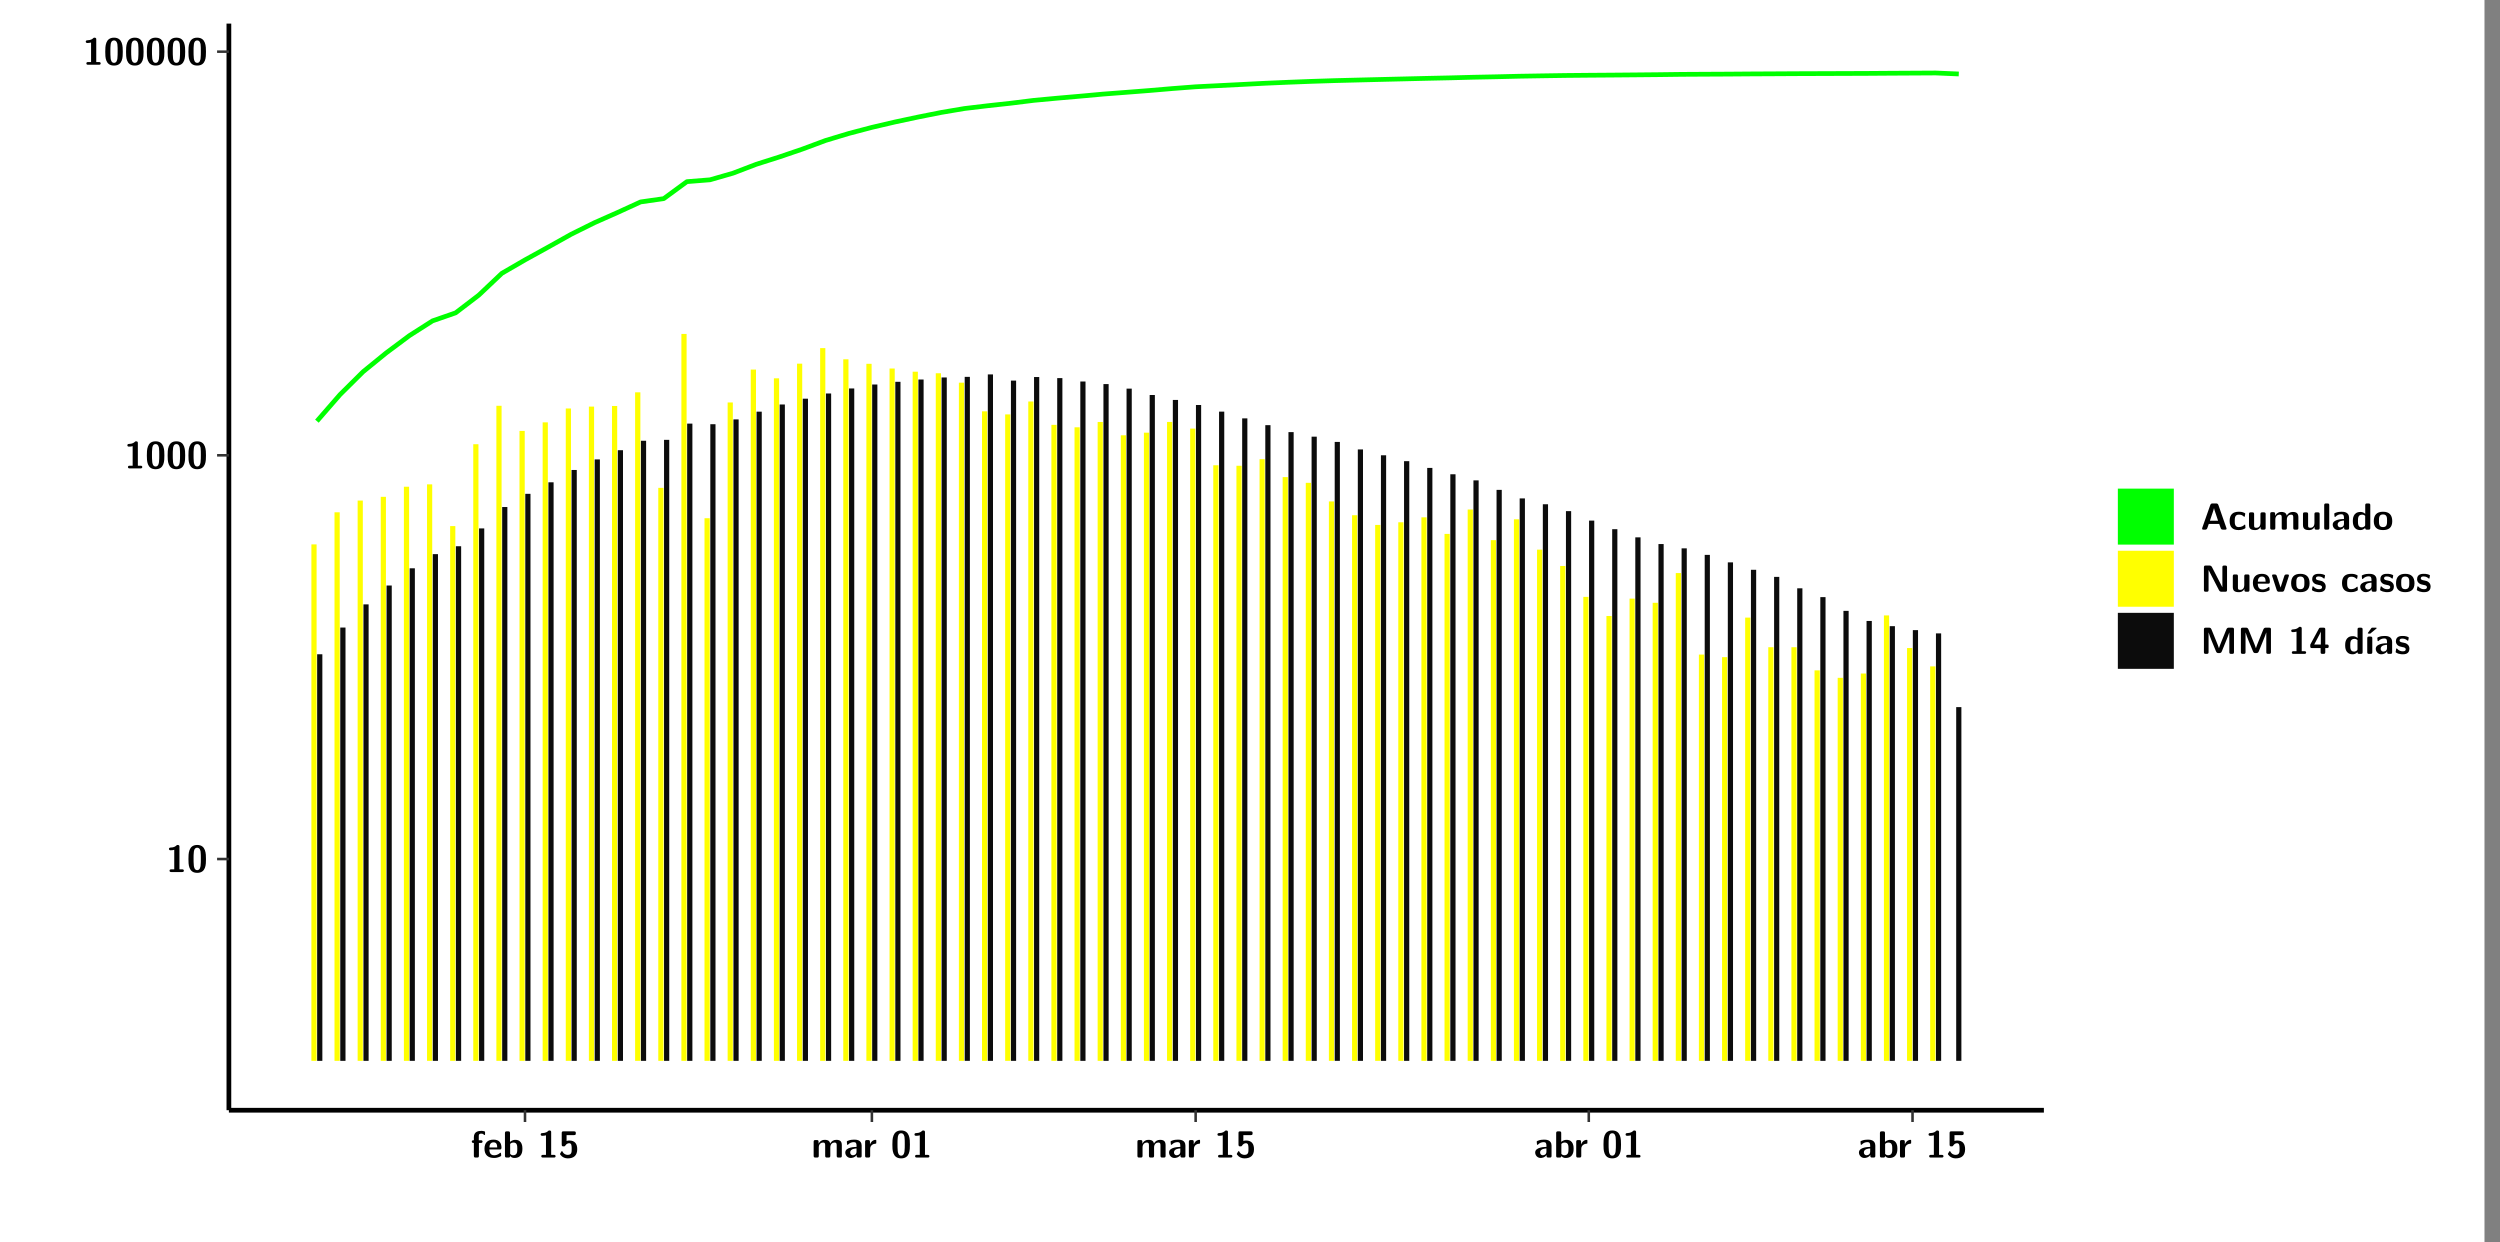 <?xml version="1.0" encoding="UTF-8"?>
<svg xmlns="http://www.w3.org/2000/svg" xmlns:xlink="http://www.w3.org/1999/xlink" width="579.653pt" height="288pt" viewBox="0 0 579.653 288" version="1.1">
<rect x="0" y="0" width="579.653" height="288" fill="#808080" stroke="none"/>
<defs>
<g>
<symbol overflow="visible" id="glyph0-0">
<path style="stroke:none;" d=""/>
</symbol>
<symbol overflow="visible" id="glyph0-1">
<path style="stroke:none;" d="M 3.109 -5.859 C 3.109 -6.016 3.109 -6.281 2.719 -6.281 C 2.547 -6.281 2.516 -6.266 2.406 -6.156 C 2.25 -6.016 1.922 -5.688 1.047 -5.672 C 0.891 -5.672 0.672 -5.609 0.672 -5.359 C 0.672 -5.047 0.969 -5.047 1.094 -5.047 C 1.344 -5.047 1.656 -5.078 1.906 -5.156 L 1.906 -0.625 L 1.234 -0.625 C 1.109 -0.625 0.812 -0.625 0.812 -0.312 C 0.812 0 1.109 0 1.234 0 L 3.719 0 C 3.828 0 4.141 0 4.141 -0.312 C 4.141 -0.625 3.828 -0.625 3.719 -0.625 L 3.109 -0.625 Z M 3.109 -5.859 "/>
</symbol>
<symbol overflow="visible" id="glyph0-2">
<path style="stroke:none;" d="M 4.438 -3 C 4.438 -4.203 4.438 -6.281 2.406 -6.281 C 0.375 -6.281 0.375 -4.219 0.375 -3 C 0.375 -1.812 0.375 0.188 2.406 0.188 C 4.438 0.188 4.438 -1.781 4.438 -3 Z M 2.406 -0.438 C 1.75 -0.438 1.656 -1.25 1.625 -1.484 C 1.562 -1.953 1.562 -2.766 1.562 -3.125 C 1.562 -3.641 1.562 -4.203 1.625 -4.641 C 1.641 -4.875 1.734 -5.641 2.406 -5.641 C 3.047 -5.641 3.156 -4.906 3.188 -4.734 C 3.25 -4.281 3.25 -3.594 3.25 -3.125 C 3.25 -2.625 3.25 -1.953 3.188 -1.469 C 3.156 -1.234 3.062 -0.438 2.406 -0.438 Z M 2.406 -0.438 "/>
</symbol>
<symbol overflow="visible" id="glyph0-3">
<path style="stroke:none;" d="M 1.922 -3.391 L 2.344 -3.391 C 2.453 -3.391 2.766 -3.391 2.766 -3.703 C 2.766 -4.016 2.453 -4.016 2.344 -4.016 L 1.891 -4.016 L 1.891 -4.969 C 1.891 -5.203 1.891 -5.547 2.469 -5.547 C 2.75 -5.547 2.922 -5.469 3.094 -5.297 C 3.156 -5.234 3.188 -5.219 3.219 -5.219 C 3.344 -5.219 3.344 -5.297 3.344 -5.438 L 3.344 -5.844 C 3.344 -6.062 3.328 -6.062 3.031 -6.125 C 2.781 -6.188 2.594 -6.188 2.469 -6.188 C 1.812 -6.188 0.75 -6.031 0.75 -4.719 L 0.75 -4.016 C 0.562 -4.016 0.266 -4.016 0.266 -3.703 C 0.266 -3.391 0.562 -3.391 0.75 -3.391 L 0.75 -0.422 C 0.75 -0.109 0.844 0 1.172 0 L 1.5 0 C 1.828 0 1.922 -0.109 1.922 -0.422 Z M 1.922 -3.391 "/>
</symbol>
<symbol overflow="visible" id="glyph0-4">
<path style="stroke:none;" d="M 3.781 -1.875 C 3.984 -1.875 4.203 -1.891 4.203 -2.281 C 4.203 -3.406 3.672 -4.156 2.359 -4.156 C 0.969 -4.156 0.266 -3.375 0.266 -2.047 C 0.266 -0.609 1.109 0.094 2.484 0.094 C 2.812 0.094 3.312 0.047 3.891 -0.234 C 4.078 -0.328 4.141 -0.359 4.141 -0.469 C 4.141 -0.531 4.125 -0.781 4.109 -0.844 C 4.078 -1.125 4.062 -1.125 3.984 -1.125 C 3.953 -1.125 3.938 -1.125 3.844 -1.047 C 3.328 -0.594 2.797 -0.531 2.516 -0.531 C 1.531 -0.531 1.422 -1.312 1.391 -1.875 Z M 1.406 -2.344 C 1.422 -2.875 1.609 -3.531 2.359 -3.531 C 3.062 -3.531 3.203 -3.031 3.219 -2.344 Z M 1.406 -2.344 "/>
</symbol>
<symbol overflow="visible" id="glyph0-5">
<path style="stroke:none;" d="M 1.703 -5.656 C 1.703 -5.938 1.641 -6.078 1.281 -6.078 L 0.953 -6.078 C 0.641 -6.078 0.531 -5.984 0.531 -5.656 L 0.531 -0.422 C 0.531 -0.109 0.625 0 0.953 0 L 1.312 0 C 1.453 0 1.719 0 1.734 -0.344 C 2.125 0.094 2.578 0.094 2.719 0.094 C 4.578 0.094 4.578 -1.594 4.578 -2.031 C 4.578 -2.453 4.578 -4.109 2.938 -4.109 C 2.219 -4.109 1.781 -3.703 1.703 -3.625 Z M 1.734 -3.172 C 1.844 -3.281 2.109 -3.484 2.5 -3.484 C 3.391 -3.484 3.391 -2.672 3.391 -2.016 C 3.391 -1.375 3.391 -0.531 2.406 -0.531 C 2.047 -0.531 1.828 -0.75 1.734 -0.875 Z M 1.734 -3.172 "/>
</symbol>
<symbol overflow="visible" id="glyph0-6">
<path style="stroke:none;" d="M 1.859 -5.203 L 3.578 -5.203 C 4 -5.203 4 -5.406 4 -5.641 C 4 -5.875 4 -6.078 3.578 -6.078 L 1.141 -6.078 C 0.875 -6.078 0.734 -6.031 0.734 -5.688 L 0.734 -3 C 0.734 -2.609 0.922 -2.594 1.172 -2.594 C 1.391 -2.594 1.469 -2.594 1.594 -2.812 C 1.812 -3.141 2.109 -3.328 2.469 -3.328 C 3.047 -3.328 3.047 -2.656 3.047 -1.969 C 3.047 -1.297 3.047 -0.625 2.125 -0.625 C 1.844 -0.625 1.25 -0.703 0.906 -1.406 C 0.875 -1.453 0.844 -1.5 0.781 -1.5 C 0.719 -1.5 0.703 -1.469 0.656 -1.391 C 0.531 -1.188 0.328 -0.891 0.328 -0.828 C 0.328 -0.75 0.891 0.188 2.141 0.188 C 3.562 0.188 4.328 -0.516 4.328 -1.938 C 4.328 -3.094 3.844 -3.953 2.5 -3.953 C 2.281 -3.953 2.078 -3.922 1.859 -3.844 Z M 1.859 -5.203 "/>
</symbol>
<symbol overflow="visible" id="glyph0-7">
<path style="stroke:none;" d="M 7.062 -2.844 C 7.062 -3.75 6.672 -4.109 5.781 -4.109 C 5.156 -4.109 4.688 -3.828 4.359 -3.25 C 4.219 -4.078 3.484 -4.109 3.109 -4.109 C 2.938 -4.109 2.578 -4.109 2.188 -3.828 C 1.906 -3.625 1.734 -3.344 1.672 -3.203 L 1.672 -3.641 C 1.672 -3.922 1.609 -4.062 1.25 -4.062 L 0.953 -4.062 C 0.625 -4.062 0.531 -3.969 0.531 -3.641 L 0.531 -0.422 C 0.531 -0.109 0.625 0 0.953 0 L 1.297 0 C 1.625 0 1.719 -0.109 1.719 -0.422 L 1.719 -2.359 C 1.719 -3.141 2.25 -3.484 2.688 -3.484 C 3.109 -3.484 3.203 -3.297 3.203 -2.828 L 3.203 -0.422 C 3.203 -0.109 3.297 0 3.625 0 L 3.969 0 C 4.297 0 4.391 -0.109 4.391 -0.422 L 4.391 -2.359 C 4.391 -3.141 4.922 -3.484 5.359 -3.484 C 5.781 -3.484 5.875 -3.297 5.875 -2.828 L 5.875 -0.422 C 5.875 -0.109 5.969 0 6.297 0 L 6.641 0 C 6.984 0 7.062 -0.109 7.062 -0.422 Z M 7.062 -2.844 "/>
</symbol>
<symbol overflow="visible" id="glyph0-8">
<path style="stroke:none;" d="M 4.062 -2.766 C 4.062 -4.156 2.734 -4.156 2.297 -4.156 C 1.891 -4.156 1.453 -4.125 0.859 -3.891 C 0.672 -3.797 0.625 -3.781 0.625 -3.688 C 0.625 -3.625 0.688 -3.109 0.688 -3.047 C 0.703 -2.984 0.75 -2.938 0.812 -2.938 C 0.844 -2.938 0.875 -2.969 0.906 -3 C 1.281 -3.391 1.719 -3.578 2.266 -3.578 C 2.734 -3.578 2.875 -3.297 2.875 -2.781 L 2.875 -2.469 C 2.562 -2.469 0.266 -2.453 0.266 -1.172 C 0.266 -0.547 0.766 0.094 1.531 0.094 C 1.828 0.094 2.484 0.016 2.906 -0.594 L 2.906 -0.422 C 2.906 -0.141 2.969 0 3.328 0 L 3.641 0 C 3.984 0 4.062 -0.109 4.062 -0.422 Z M 2.875 -1.344 C 2.875 -0.531 2.047 -0.531 2.016 -0.531 C 1.641 -0.531 1.406 -0.844 1.406 -1.188 C 1.406 -2.047 2.625 -2.109 2.875 -2.109 Z M 2.875 -1.344 "/>
</symbol>
<symbol overflow="visible" id="glyph0-9">
<path style="stroke:none;" d="M 1.703 -2.016 C 1.703 -2.844 2.391 -3.188 2.938 -3.219 C 3.109 -3.234 3.125 -3.234 3.125 -3.469 L 3.125 -3.875 C 3.125 -4.047 3.125 -4.109 2.969 -4.109 C 2.719 -4.109 2.078 -4.031 1.672 -3.078 L 1.656 -3.078 L 1.656 -3.641 C 1.656 -3.922 1.594 -4.062 1.234 -4.062 L 0.953 -4.062 C 0.641 -4.062 0.531 -3.969 0.531 -3.641 L 0.531 -0.422 C 0.531 -0.109 0.625 0 0.953 0 L 1.281 0 C 1.609 0 1.703 -0.109 1.703 -0.422 Z M 1.703 -2.016 "/>
</symbol>
<symbol overflow="visible" id="glyph0-10">
<path style="stroke:none;" d="M 4.156 -5.703 C 4.031 -6.078 3.766 -6.078 3.594 -6.078 L 2.828 -6.078 C 2.641 -6.078 2.391 -6.078 2.266 -5.703 L 0.406 -0.406 C 0.375 -0.297 0.375 -0.281 0.375 -0.234 C 0.375 0 0.594 0 0.703 0 L 1.031 0 C 1.188 0 1.453 0 1.578 -0.344 L 1.922 -1.328 L 4.344 -1.328 L 4.641 -0.484 C 4.75 -0.172 4.812 0 5.234 0 L 5.703 0 C 5.828 0 6.047 0 6.047 -0.234 C 6.047 -0.281 6.047 -0.297 6 -0.406 Z M 2.812 -3.938 C 2.938 -4.328 3.062 -4.656 3.125 -4.969 L 3.141 -4.969 C 3.188 -4.766 3.188 -4.75 3.25 -4.547 L 4.078 -2.078 L 2.188 -2.078 Z M 2.812 -3.938 "/>
</symbol>
<symbol overflow="visible" id="glyph0-11">
<path style="stroke:none;" d="M 4 -0.438 C 4 -0.531 3.969 -0.938 3.953 -1.047 C 3.953 -1.078 3.938 -1.172 3.844 -1.172 C 3.812 -1.172 3.797 -1.172 3.703 -1.078 C 3.562 -0.953 3.141 -0.594 2.422 -0.594 C 1.516 -0.594 1.516 -1.469 1.516 -2.031 C 1.516 -2.75 1.562 -3.484 2.453 -3.484 C 3.031 -3.484 3.266 -3.344 3.578 -3.078 C 3.688 -2.984 3.703 -2.984 3.734 -2.984 C 3.828 -2.984 3.844 -3.062 3.844 -3.094 C 3.859 -3.172 3.953 -3.656 3.953 -3.703 C 3.953 -3.781 3.891 -3.812 3.75 -3.891 C 3.328 -4.078 3.062 -4.156 2.453 -4.156 C 1.141 -4.156 0.328 -3.547 0.328 -2.016 C 0.328 -0.562 1.078 0.094 2.406 0.094 C 2.641 0.094 3.172 0.094 3.75 -0.203 C 4 -0.344 4 -0.344 4 -0.438 Z M 4 -0.438 "/>
</symbol>
<symbol overflow="visible" id="glyph0-12">
<path style="stroke:none;" d="M 4.391 -3.594 C 4.391 -3.875 4.328 -4.016 3.969 -4.016 L 3.609 -4.016 C 3.281 -4.016 3.188 -3.906 3.188 -3.594 L 3.188 -1.516 C 3.188 -0.938 2.891 -0.438 2.266 -0.438 C 1.766 -0.438 1.719 -0.562 1.719 -1.031 L 1.719 -3.594 C 1.719 -3.875 1.656 -4.016 1.297 -4.016 L 0.953 -4.016 C 0.625 -4.016 0.531 -3.922 0.531 -3.594 L 0.531 -1.109 C 0.531 -0.172 1.031 0.094 1.953 0.094 C 2.188 0.094 2.812 0.094 3.219 -0.656 L 3.219 -0.422 C 3.219 -0.141 3.281 0 3.641 0 L 3.969 0 C 4.297 0 4.391 -0.109 4.391 -0.422 Z M 4.391 -3.594 "/>
</symbol>
<symbol overflow="visible" id="glyph0-13">
<path style="stroke:none;" d="M 1.703 -5.656 C 1.703 -5.938 1.641 -6.078 1.281 -6.078 L 0.953 -6.078 C 0.641 -6.078 0.531 -5.984 0.531 -5.656 L 0.531 -0.422 C 0.531 -0.109 0.625 0 0.953 0 L 1.281 0 C 1.609 0 1.703 -0.109 1.703 -0.422 Z M 1.703 -5.656 "/>
</symbol>
<symbol overflow="visible" id="glyph0-14">
<path style="stroke:none;" d="M 4.375 -5.656 C 4.375 -5.938 4.312 -6.078 3.953 -6.078 L 3.625 -6.078 C 3.297 -6.078 3.203 -5.969 3.203 -5.656 L 3.203 -3.672 C 2.812 -4.047 2.375 -4.109 2.109 -4.109 C 0.328 -4.109 0.328 -2.422 0.328 -2 C 0.328 -1.594 0.328 0.094 2.062 0.094 C 2.422 0.094 2.812 -0.016 3.188 -0.406 C 3.188 -0.094 3.297 0 3.609 0 L 3.953 0 C 4.281 0 4.375 -0.109 4.375 -0.422 Z M 3.188 -1.094 C 3.188 -0.953 3.188 -0.875 2.922 -0.688 C 2.703 -0.547 2.5 -0.531 2.406 -0.531 C 1.516 -0.531 1.516 -1.344 1.516 -2 C 1.516 -2.656 1.516 -3.484 2.5 -3.484 C 2.75 -3.484 2.984 -3.391 3.188 -3.203 Z M 3.188 -1.094 "/>
</symbol>
<symbol overflow="visible" id="glyph0-15">
<path style="stroke:none;" d="M 4.547 -1.969 C 4.547 -3.406 3.844 -4.156 2.406 -4.156 C 0.953 -4.156 0.266 -3.391 0.266 -1.969 C 0.266 -0.547 1.031 0.094 2.406 0.094 C 3.781 0.094 4.547 -0.531 4.547 -1.969 Z M 2.406 -0.594 C 1.469 -0.594 1.469 -1.375 1.469 -2.078 C 1.469 -2.75 1.469 -3.531 2.406 -3.531 C 3.344 -3.531 3.344 -2.766 3.344 -2.078 C 3.344 -1.391 3.344 -0.594 2.406 -0.594 Z M 2.406 -0.594 "/>
</symbol>
<symbol overflow="visible" id="glyph0-16">
<path style="stroke:none;" d="M 2.656 -5.734 C 2.469 -6.078 2.203 -6.078 2.031 -6.078 L 1.219 -6.078 C 0.906 -6.078 0.797 -5.984 0.797 -5.656 L 0.797 -0.422 C 0.797 -0.109 0.891 0 1.219 0 L 1.453 0 C 1.781 0 1.875 -0.109 1.875 -0.422 L 1.875 -5.016 L 1.891 -5.016 L 4.297 -0.344 C 4.484 0 4.75 0 4.922 0 L 5.734 0 C 6.062 0 6.156 -0.109 6.156 -0.422 L 6.156 -5.656 C 6.156 -5.938 6.094 -6.078 5.734 -6.078 L 5.5 -6.078 C 5.156 -6.078 5.078 -5.969 5.078 -5.656 L 5.078 -1.062 L 5.062 -1.062 Z M 2.656 -5.734 "/>
</symbol>
<symbol overflow="visible" id="glyph0-17">
<path style="stroke:none;" d="M 4.109 -3.609 C 4.141 -3.719 4.141 -3.75 4.141 -3.766 C 4.141 -4.016 3.922 -4.016 3.797 -4.016 L 3.609 -4.016 C 3.25 -4.016 3.141 -3.891 3.062 -3.641 L 2.203 -0.984 L 1.328 -3.641 C 1.266 -3.828 1.203 -4.016 0.781 -4.016 L 0.578 -4.016 C 0.453 -4.016 0.234 -4.016 0.234 -3.766 C 0.234 -3.75 0.234 -3.719 0.266 -3.609 L 1.312 -0.375 C 1.438 0 1.703 0 1.859 0 L 2.5 0 C 2.672 0 2.938 0 3.062 -0.375 Z M 4.109 -3.609 "/>
</symbol>
<symbol overflow="visible" id="glyph0-18">
<path style="stroke:none;" d="M 3.469 -1.234 C 3.469 -1.734 3.203 -2.031 3.047 -2.172 C 2.703 -2.484 2.391 -2.547 2.031 -2.609 C 1.547 -2.703 1.188 -2.766 1.188 -3.109 C 1.188 -3.469 1.484 -3.547 1.828 -3.547 C 2.406 -3.547 2.719 -3.328 2.953 -3.125 C 3.047 -3.047 3.062 -3.047 3.094 -3.047 C 3.188 -3.047 3.203 -3.125 3.203 -3.156 C 3.219 -3.219 3.312 -3.719 3.312 -3.766 C 3.312 -3.906 2.844 -4.031 2.75 -4.062 C 2.406 -4.156 2.125 -4.156 1.891 -4.156 C 1.5 -4.156 0.328 -4.156 0.328 -2.906 C 0.328 -2.484 0.516 -2.219 0.75 -2 C 1.062 -1.734 1.406 -1.672 1.906 -1.562 C 2.156 -1.531 2.609 -1.453 2.609 -1.062 C 2.609 -0.656 2.266 -0.594 1.922 -0.594 C 1.531 -0.594 1.047 -0.703 0.625 -1.188 C 0.594 -1.234 0.562 -1.266 0.516 -1.266 C 0.422 -1.266 0.406 -1.188 0.391 -1.125 C 0.375 -1.016 0.266 -0.516 0.266 -0.422 C 0.266 -0.266 0.922 -0.062 0.922 -0.047 C 1.406 0.094 1.766 0.094 1.922 0.094 C 2.359 0.094 3.469 0.062 3.469 -1.234 Z M 3.469 -1.234 "/>
</symbol>
<symbol overflow="visible" id="glyph0-19">
<path style="stroke:none;" d="M 4.859 -2.859 C 4.688 -2.422 4.359 -1.609 4.281 -1.312 C 4.203 -1.625 3.844 -2.484 3.656 -2.953 L 2.531 -5.719 C 2.391 -6.078 2.109 -6.078 1.953 -6.078 L 1.219 -6.078 C 0.906 -6.078 0.797 -5.984 0.797 -5.656 L 0.797 -0.422 C 0.797 -0.109 0.891 0 1.219 0 L 1.453 0 C 1.781 0 1.875 -0.109 1.875 -0.422 L 1.875 -4.953 L 1.891 -4.953 C 1.984 -4.562 2.375 -3.578 2.578 -3.062 L 3.609 -0.562 C 3.766 -0.188 3.969 -0.188 4.266 -0.188 C 4.562 -0.188 4.781 -0.188 4.938 -0.562 L 6.062 -3.328 C 6.141 -3.531 6.625 -4.719 6.672 -4.953 L 6.688 -4.953 L 6.688 -0.422 C 6.688 -0.141 6.75 0 7.109 0 L 7.344 0 C 7.672 0 7.766 -0.109 7.766 -0.422 L 7.766 -5.656 C 7.766 -5.938 7.703 -6.078 7.344 -6.078 L 6.609 -6.078 C 6.391 -6.078 6.172 -6.062 6.016 -5.703 Z M 4.859 -2.859 "/>
</symbol>
<symbol overflow="visible" id="glyph0-20">
<path style="stroke:none;" d="M 0.344 -2.297 C 0.266 -2.172 0.266 -2.141 0.266 -1.984 L 0.266 -1.766 C 0.266 -1.484 0.328 -1.344 0.688 -1.344 L 2.672 -1.344 L 2.672 -0.422 C 2.672 -0.141 2.719 0 3.078 0 L 3.328 0 C 3.656 0 3.75 -0.109 3.75 -0.422 L 3.75 -1.344 L 4.125 -1.344 C 4.391 -1.344 4.547 -1.406 4.547 -1.75 C 4.547 -2.078 4.422 -2.172 4.125 -2.172 L 3.75 -2.172 L 3.75 -5.656 C 3.75 -5.984 3.656 -6.078 3.328 -6.078 L 2.688 -6.078 C 2.531 -6.078 2.391 -6.078 2.281 -5.875 Z M 1.188 -2.172 C 2.578 -4.75 2.672 -5.016 2.703 -5.156 L 2.719 -5.156 L 2.719 -2.172 Z M 1.188 -2.172 "/>
</symbol>
<symbol overflow="visible" id="glyph0-21">
<path style="stroke:none;" d="M 3.906 -5.844 C 3.953 -5.875 4 -5.922 4 -5.969 C 4 -6.078 3.906 -6.078 3.766 -6.078 L 3.047 -6.078 C 2.875 -6.078 2.859 -6.078 2.781 -5.984 L 2.031 -4.953 C 1.953 -4.859 1.953 -4.844 1.953 -4.828 C 1.953 -4.703 2.047 -4.703 2.188 -4.703 L 2.516 -4.703 Z M 3.906 -5.844 "/>
</symbol>
<symbol overflow="visible" id="glyph0-22">
<path style="stroke:none;" d="M 1.703 -3.594 C 1.703 -3.875 1.641 -4.016 1.281 -4.016 L 0.953 -4.016 C 0.641 -4.016 0.531 -3.922 0.531 -3.594 L 0.531 -0.422 C 0.531 -0.109 0.625 0 0.953 0 L 1.281 0 C 1.609 0 1.703 -0.109 1.703 -0.422 Z M 1.703 -3.594 "/>
</symbol>
</g>
<clipPath id="clip1">
  <path d="M 0 0 L 576.008 0 L 576.008 288 L 0 288 Z M 0 0 "/>
</clipPath>
<clipPath id="clip2">
  <path d="M 53.07 5.477 L 473.898 5.477 L 473.898 257.414 L 53.07 257.414 Z M 53.07 5.477 "/>
</clipPath>
</defs>
<g id="surface1">
<g clip-path="url(#clip1)" clip-rule="nonzero">
<path style="fill-rule:nonzero;fill:rgb(100%,100%,100%);fill-opacity:1;stroke-width:0.598;stroke-linecap:round;stroke-linejoin:round;stroke:rgb(100%,100%,100%);stroke-opacity:1;stroke-miterlimit:10;" d="M 0 0 L 0 288.004 L 576.008 288.004 L 576.008 0 Z M 0 0 " transform="matrix(1,0,0,-1,0,288)"/>
</g>
<g clip-path="url(#clip2)" clip-rule="nonzero">
<path style=" stroke:none;fill-rule:nonzero;fill:rgb(100%,100%,100%);fill-opacity:1;" d="M 53.07 257.414 L 53.07 5.477 L 473.898 5.477 L 473.898 257.414 Z M 53.07 257.414 "/>
</g>
<path style=" stroke:none;fill-rule:nonzero;fill:rgb(100%,100%,0%);fill-opacity:1;" d="M 72.199 245.969 L 72.199 126.223 L 73.406 126.223 L 73.406 245.969 Z M 72.199 245.969 "/>
<path style=" stroke:none;fill-rule:nonzero;fill:rgb(4.999%,4.999%,4.999%);fill-opacity:1;" d="M 73.535 245.969 L 73.535 151.699 L 74.742 151.699 L 74.742 245.969 Z M 73.535 245.969 "/>
<path style=" stroke:none;fill-rule:nonzero;fill:rgb(100%,100%,0%);fill-opacity:1;" d="M 77.559 245.969 L 77.559 118.781 L 78.766 118.781 L 78.766 245.969 Z M 77.559 245.969 "/>
<path style=" stroke:none;fill-rule:nonzero;fill:rgb(4.999%,4.999%,4.999%);fill-opacity:1;" d="M 78.895 245.969 L 78.895 145.504 L 80.109 145.504 L 80.109 245.969 Z M 78.895 245.969 "/>
<path style=" stroke:none;fill-rule:nonzero;fill:rgb(100%,100%,0%);fill-opacity:1;" d="M 82.922 245.969 L 82.922 116.062 L 84.125 116.062 L 84.125 245.969 Z M 82.922 245.969 "/>
<path style=" stroke:none;fill-rule:nonzero;fill:rgb(4.999%,4.999%,4.999%);fill-opacity:1;" d="M 84.266 245.969 L 84.266 140.133 L 85.469 140.133 L 85.469 245.969 Z M 84.266 245.969 "/>
<path style=" stroke:none;fill-rule:nonzero;fill:rgb(100%,100%,0%);fill-opacity:1;" d="M 88.281 245.969 L 88.281 115.195 L 89.484 115.195 L 89.484 245.969 Z M 88.281 245.969 "/>
<path style=" stroke:none;fill-rule:nonzero;fill:rgb(4.999%,4.999%,4.999%);fill-opacity:1;" d="M 89.625 245.969 L 89.625 135.758 L 90.832 135.758 L 90.832 245.969 Z M 89.625 245.969 "/>
<path style=" stroke:none;fill-rule:nonzero;fill:rgb(100%,100%,0%);fill-opacity:1;" d="M 93.648 245.969 L 93.648 112.855 L 94.855 112.855 L 94.855 245.969 Z M 93.648 245.969 "/>
<path style=" stroke:none;fill-rule:nonzero;fill:rgb(4.999%,4.999%,4.999%);fill-opacity:1;" d="M 94.984 245.969 L 94.984 131.766 L 96.191 131.766 L 96.191 245.969 Z M 94.984 245.969 "/>
<path style=" stroke:none;fill-rule:nonzero;fill:rgb(100%,100%,0%);fill-opacity:1;" d="M 99.012 245.969 L 99.012 112.305 L 100.215 112.305 L 100.215 245.969 Z M 99.012 245.969 "/>
<path style=" stroke:none;fill-rule:nonzero;fill:rgb(4.999%,4.999%,4.999%);fill-opacity:1;" d="M 100.344 245.969 L 100.344 128.484 L 101.551 128.484 L 101.551 245.969 Z M 100.344 245.969 "/>
<path style=" stroke:none;fill-rule:nonzero;fill:rgb(100%,100%,0%);fill-opacity:1;" d="M 104.371 245.969 L 104.371 121.98 L 105.574 121.98 L 105.574 245.969 Z M 104.371 245.969 "/>
<path style=" stroke:none;fill-rule:nonzero;fill:rgb(4.999%,4.999%,4.999%);fill-opacity:1;" d="M 105.703 245.969 L 105.703 126.652 L 106.922 126.652 L 106.922 245.969 Z M 105.703 245.969 "/>
<path style=" stroke:none;fill-rule:nonzero;fill:rgb(100%,100%,0%);fill-opacity:1;" d="M 109.73 245.969 L 109.73 103 L 110.934 103 L 110.934 245.969 Z M 109.73 245.969 "/>
<path style=" stroke:none;fill-rule:nonzero;fill:rgb(4.999%,4.999%,4.999%);fill-opacity:1;" d="M 111.074 245.969 L 111.074 122.52 L 112.281 122.52 L 112.281 245.969 Z M 111.074 245.969 "/>
<path style=" stroke:none;fill-rule:nonzero;fill:rgb(100%,100%,0%);fill-opacity:1;" d="M 115.09 245.969 L 115.09 94.086 L 116.297 94.086 L 116.297 245.969 Z M 115.09 245.969 "/>
<path style=" stroke:none;fill-rule:nonzero;fill:rgb(4.999%,4.999%,4.999%);fill-opacity:1;" d="M 116.434 245.969 L 116.434 117.559 L 117.641 117.559 L 117.641 245.969 Z M 116.434 245.969 "/>
<path style=" stroke:none;fill-rule:nonzero;fill:rgb(100%,100%,0%);fill-opacity:1;" d="M 120.449 245.969 L 120.449 99.914 L 121.664 99.914 L 121.664 245.969 Z M 120.449 245.969 "/>
<path style=" stroke:none;fill-rule:nonzero;fill:rgb(4.999%,4.999%,4.999%);fill-opacity:1;" d="M 121.793 245.969 L 121.793 114.5 L 123 114.5 L 123 245.969 Z M 121.793 245.969 "/>
<path style=" stroke:none;fill-rule:nonzero;fill:rgb(100%,100%,0%);fill-opacity:1;" d="M 125.82 245.969 L 125.82 97.93 L 127.023 97.93 L 127.023 245.969 Z M 125.82 245.969 "/>
<path style=" stroke:none;fill-rule:nonzero;fill:rgb(4.999%,4.999%,4.999%);fill-opacity:1;" d="M 127.156 245.969 L 127.156 111.828 L 128.359 111.828 L 128.359 245.969 Z M 127.156 245.969 "/>
<path style=" stroke:none;fill-rule:nonzero;fill:rgb(100%,100%,0%);fill-opacity:1;" d="M 131.18 245.969 L 131.18 94.711 L 132.387 94.711 L 132.387 245.969 Z M 131.18 245.969 "/>
<path style=" stroke:none;fill-rule:nonzero;fill:rgb(4.999%,4.999%,4.999%);fill-opacity:1;" d="M 132.516 245.969 L 132.516 108.969 L 133.73 108.969 L 133.73 245.969 Z M 132.516 245.969 "/>
<path style=" stroke:none;fill-rule:nonzero;fill:rgb(100%,100%,0%);fill-opacity:1;" d="M 136.539 245.969 L 136.539 94.273 L 137.746 94.273 L 137.746 245.969 Z M 136.539 245.969 "/>
<path style=" stroke:none;fill-rule:nonzero;fill:rgb(4.999%,4.999%,4.999%);fill-opacity:1;" d="M 137.883 245.969 L 137.883 106.52 L 139.09 106.52 L 139.09 245.969 Z M 137.883 245.969 "/>
<path style=" stroke:none;fill-rule:nonzero;fill:rgb(100%,100%,0%);fill-opacity:1;" d="M 141.898 245.969 L 141.898 94.133 L 143.105 94.133 L 143.105 245.969 Z M 141.898 245.969 "/>
<path style=" stroke:none;fill-rule:nonzero;fill:rgb(4.999%,4.999%,4.999%);fill-opacity:1;" d="M 143.246 245.969 L 143.246 104.387 L 144.449 104.387 L 144.449 245.969 Z M 143.246 245.969 "/>
<path style=" stroke:none;fill-rule:nonzero;fill:rgb(100%,100%,0%);fill-opacity:1;" d="M 147.258 245.969 L 147.258 90.965 L 148.477 90.965 L 148.477 245.969 Z M 147.258 245.969 "/>
<path style=" stroke:none;fill-rule:nonzero;fill:rgb(4.999%,4.999%,4.999%);fill-opacity:1;" d="M 148.605 245.969 L 148.605 102.195 L 149.809 102.195 L 149.809 245.969 Z M 148.605 245.969 "/>
<path style=" stroke:none;fill-rule:nonzero;fill:rgb(100%,100%,0%);fill-opacity:1;" d="M 152.629 245.969 L 152.629 113.113 L 153.836 113.113 L 153.836 245.969 Z M 152.629 245.969 "/>
<path style=" stroke:none;fill-rule:nonzero;fill:rgb(4.999%,4.999%,4.999%);fill-opacity:1;" d="M 153.965 245.969 L 153.965 101.984 L 155.172 101.984 L 155.172 245.969 Z M 153.965 245.969 "/>
<path style=" stroke:none;fill-rule:nonzero;fill:rgb(100%,100%,0%);fill-opacity:1;" d="M 157.988 245.969 L 157.988 77.426 L 159.195 77.426 L 159.195 245.969 Z M 157.988 245.969 "/>
<path style=" stroke:none;fill-rule:nonzero;fill:rgb(4.999%,4.999%,4.999%);fill-opacity:1;" d="M 159.324 245.969 L 159.324 98.219 L 160.539 98.219 L 160.539 245.969 Z M 159.324 245.969 "/>
<path style=" stroke:none;fill-rule:nonzero;fill:rgb(100%,100%,0%);fill-opacity:1;" d="M 163.348 245.969 L 163.348 120.156 L 164.555 120.156 L 164.555 245.969 Z M 163.348 245.969 "/>
<path style=" stroke:none;fill-rule:nonzero;fill:rgb(4.999%,4.999%,4.999%);fill-opacity:1;" d="M 164.695 245.969 L 164.695 98.359 L 165.898 98.359 L 165.898 245.969 Z M 164.695 245.969 "/>
<path style=" stroke:none;fill-rule:nonzero;fill:rgb(100%,100%,0%);fill-opacity:1;" d="M 168.711 245.969 L 168.711 93.316 L 169.914 93.316 L 169.914 245.969 Z M 168.711 245.969 "/>
<path style=" stroke:none;fill-rule:nonzero;fill:rgb(4.999%,4.999%,4.999%);fill-opacity:1;" d="M 170.055 245.969 L 170.055 97.242 L 171.262 97.242 L 171.262 245.969 Z M 170.055 245.969 "/>
<path style=" stroke:none;fill-rule:nonzero;fill:rgb(100%,100%,0%);fill-opacity:1;" d="M 174.07 245.969 L 174.07 85.688 L 175.285 85.688 L 175.285 245.969 Z M 174.07 245.969 "/>
<path style=" stroke:none;fill-rule:nonzero;fill:rgb(4.999%,4.999%,4.999%);fill-opacity:1;" d="M 175.414 245.969 L 175.414 95.449 L 176.621 95.449 L 176.621 245.969 Z M 175.414 245.969 "/>
<path style=" stroke:none;fill-rule:nonzero;fill:rgb(100%,100%,0%);fill-opacity:1;" d="M 179.438 245.969 L 179.438 87.719 L 180.645 87.719 L 180.645 245.969 Z M 179.438 245.969 "/>
<path style=" stroke:none;fill-rule:nonzero;fill:rgb(4.999%,4.999%,4.999%);fill-opacity:1;" d="M 180.773 245.969 L 180.773 93.785 L 181.98 93.785 L 181.98 245.969 Z M 180.773 245.969 "/>
<path style=" stroke:none;fill-rule:nonzero;fill:rgb(100%,100%,0%);fill-opacity:1;" d="M 184.801 245.969 L 184.801 84.32 L 186.004 84.32 L 186.004 245.969 Z M 184.801 245.969 "/>
<path style=" stroke:none;fill-rule:nonzero;fill:rgb(4.999%,4.999%,4.999%);fill-opacity:1;" d="M 186.133 245.969 L 186.133 92.441 L 187.34 92.441 L 187.34 245.969 Z M 186.133 245.969 "/>
<path style=" stroke:none;fill-rule:nonzero;fill:rgb(100%,100%,0%);fill-opacity:1;" d="M 190.16 245.969 L 190.16 80.715 L 191.363 80.715 L 191.363 245.969 Z M 190.16 245.969 "/>
<path style=" stroke:none;fill-rule:nonzero;fill:rgb(4.999%,4.999%,4.999%);fill-opacity:1;" d="M 191.504 245.969 L 191.504 91.234 L 192.711 91.234 L 192.711 245.969 Z M 191.504 245.969 "/>
<path style=" stroke:none;fill-rule:nonzero;fill:rgb(100%,100%,0%);fill-opacity:1;" d="M 195.52 245.969 L 195.52 83.305 L 196.727 83.305 L 196.727 245.969 Z M 195.52 245.969 "/>
<path style=" stroke:none;fill-rule:nonzero;fill:rgb(4.999%,4.999%,4.999%);fill-opacity:1;" d="M 196.863 245.969 L 196.863 90.07 L 198.07 90.07 L 198.07 245.969 Z M 196.863 245.969 "/>
<path style=" stroke:none;fill-rule:nonzero;fill:rgb(100%,100%,0%);fill-opacity:1;" d="M 200.879 245.969 L 200.879 84.352 L 202.094 84.352 L 202.094 245.969 Z M 200.879 245.969 "/>
<path style=" stroke:none;fill-rule:nonzero;fill:rgb(4.999%,4.999%,4.999%);fill-opacity:1;" d="M 202.223 245.969 L 202.223 89.152 L 203.43 89.152 L 203.43 245.969 Z M 202.223 245.969 "/>
<path style=" stroke:none;fill-rule:nonzero;fill:rgb(100%,100%,0%);fill-opacity:1;" d="M 206.25 245.969 L 206.25 85.445 L 207.453 85.445 L 207.453 245.969 Z M 206.25 245.969 "/>
<path style=" stroke:none;fill-rule:nonzero;fill:rgb(4.999%,4.999%,4.999%);fill-opacity:1;" d="M 207.586 245.969 L 207.586 88.527 L 208.789 88.527 L 208.789 245.969 Z M 207.586 245.969 "/>
<path style=" stroke:none;fill-rule:nonzero;fill:rgb(100%,100%,0%);fill-opacity:1;" d="M 211.609 245.969 L 211.609 86.184 L 212.816 86.184 L 212.816 245.969 Z M 211.609 245.969 "/>
<path style=" stroke:none;fill-rule:nonzero;fill:rgb(4.999%,4.999%,4.999%);fill-opacity:1;" d="M 212.945 245.969 L 212.945 87.996 L 214.148 87.996 L 214.148 245.969 Z M 212.945 245.969 "/>
<path style=" stroke:none;fill-rule:nonzero;fill:rgb(100%,100%,0%);fill-opacity:1;" d="M 216.969 245.969 L 216.969 86.543 L 218.176 86.543 L 218.176 245.969 Z M 216.969 245.969 "/>
<path style=" stroke:none;fill-rule:nonzero;fill:rgb(4.999%,4.999%,4.999%);fill-opacity:1;" d="M 218.312 245.969 L 218.312 87.52 L 219.52 87.52 L 219.52 245.969 Z M 218.312 245.969 "/>
<path style=" stroke:none;fill-rule:nonzero;fill:rgb(100%,100%,0%);fill-opacity:1;" d="M 222.328 245.969 L 222.328 88.727 L 223.535 88.727 L 223.535 245.969 Z M 222.328 245.969 "/>
<path style=" stroke:none;fill-rule:nonzero;fill:rgb(4.999%,4.999%,4.999%);fill-opacity:1;" d="M 223.676 245.969 L 223.676 87.379 L 224.879 87.379 L 224.879 245.969 Z M 223.676 245.969 "/>
<path style=" stroke:none;fill-rule:nonzero;fill:rgb(100%,100%,0%);fill-opacity:1;" d="M 227.688 245.969 L 227.688 95.371 L 228.906 95.371 L 228.906 245.969 Z M 227.688 245.969 "/>
<path style=" stroke:none;fill-rule:nonzero;fill:rgb(4.999%,4.999%,4.999%);fill-opacity:1;" d="M 229.035 245.969 L 229.035 86.812 L 230.238 86.812 L 230.238 245.969 Z M 229.035 245.969 "/>
<path style=" stroke:none;fill-rule:nonzero;fill:rgb(100%,100%,0%);fill-opacity:1;" d="M 233.059 245.969 L 233.059 96.086 L 234.266 96.086 L 234.266 245.969 Z M 233.059 245.969 "/>
<path style=" stroke:none;fill-rule:nonzero;fill:rgb(4.999%,4.999%,4.999%);fill-opacity:1;" d="M 234.395 245.969 L 234.395 88.246 L 235.598 88.246 L 235.598 245.969 Z M 234.395 245.969 "/>
<path style=" stroke:none;fill-rule:nonzero;fill:rgb(100%,100%,0%);fill-opacity:1;" d="M 238.418 245.969 L 238.418 93.09 L 239.625 93.09 L 239.625 245.969 Z M 238.418 245.969 "/>
<path style=" stroke:none;fill-rule:nonzero;fill:rgb(4.999%,4.999%,4.999%);fill-opacity:1;" d="M 239.754 245.969 L 239.754 87.418 L 240.961 87.418 L 240.961 245.969 Z M 239.754 245.969 "/>
<path style=" stroke:none;fill-rule:nonzero;fill:rgb(100%,100%,0%);fill-opacity:1;" d="M 243.777 245.969 L 243.777 98.508 L 244.984 98.508 L 244.984 245.969 Z M 243.777 245.969 "/>
<path style=" stroke:none;fill-rule:nonzero;fill:rgb(4.999%,4.999%,4.999%);fill-opacity:1;" d="M 245.125 245.969 L 245.125 87.668 L 246.328 87.668 L 246.328 245.969 Z M 245.125 245.969 "/>
<path style=" stroke:none;fill-rule:nonzero;fill:rgb(100%,100%,0%);fill-opacity:1;" d="M 249.141 245.969 L 249.141 99.074 L 250.344 99.074 L 250.344 245.969 Z M 249.141 245.969 "/>
<path style=" stroke:none;fill-rule:nonzero;fill:rgb(4.999%,4.999%,4.999%);fill-opacity:1;" d="M 250.484 245.969 L 250.484 88.457 L 251.688 88.457 L 251.688 245.969 Z M 250.484 245.969 "/>
<path style=" stroke:none;fill-rule:nonzero;fill:rgb(100%,100%,0%);fill-opacity:1;" d="M 254.5 245.969 L 254.5 97.84 L 255.703 97.84 L 255.703 245.969 Z M 254.5 245.969 "/>
<path style=" stroke:none;fill-rule:nonzero;fill:rgb(4.999%,4.999%,4.999%);fill-opacity:1;" d="M 255.844 245.969 L 255.844 89.055 L 257.051 89.055 L 257.051 245.969 Z M 255.844 245.969 "/>
<path style=" stroke:none;fill-rule:nonzero;fill:rgb(100%,100%,0%);fill-opacity:1;" d="M 259.867 245.969 L 259.867 100.93 L 261.074 100.93 L 261.074 245.969 Z M 259.867 245.969 "/>
<path style=" stroke:none;fill-rule:nonzero;fill:rgb(4.999%,4.999%,4.999%);fill-opacity:1;" d="M 261.203 245.969 L 261.203 90.109 L 262.41 90.109 L 262.41 245.969 Z M 261.203 245.969 "/>
<path style=" stroke:none;fill-rule:nonzero;fill:rgb(100%,100%,0%);fill-opacity:1;" d="M 265.23 245.969 L 265.23 100.32 L 266.434 100.32 L 266.434 245.969 Z M 265.23 245.969 "/>
<path style=" stroke:none;fill-rule:nonzero;fill:rgb(4.999%,4.999%,4.999%);fill-opacity:1;" d="M 266.562 245.969 L 266.562 91.586 L 267.77 91.586 L 267.77 245.969 Z M 266.562 245.969 "/>
<path style=" stroke:none;fill-rule:nonzero;fill:rgb(100%,100%,0%);fill-opacity:1;" d="M 270.59 245.969 L 270.59 97.832 L 271.793 97.832 L 271.793 245.969 Z M 270.59 245.969 "/>
<path style=" stroke:none;fill-rule:nonzero;fill:rgb(4.999%,4.999%,4.999%);fill-opacity:1;" d="M 271.934 245.969 L 271.934 92.73 L 273.141 92.73 L 273.141 245.969 Z M 271.934 245.969 "/>
<path style=" stroke:none;fill-rule:nonzero;fill:rgb(100%,100%,0%);fill-opacity:1;" d="M 275.949 245.969 L 275.949 99.375 L 277.152 99.375 L 277.152 245.969 Z M 275.949 245.969 "/>
<path style=" stroke:none;fill-rule:nonzero;fill:rgb(4.999%,4.999%,4.999%);fill-opacity:1;" d="M 277.293 245.969 L 277.293 93.906 L 278.5 93.906 L 278.5 245.969 Z M 277.293 245.969 "/>
<path style=" stroke:none;fill-rule:nonzero;fill:rgb(100%,100%,0%);fill-opacity:1;" d="M 281.309 245.969 L 281.309 107.875 L 282.516 107.875 L 282.516 245.969 Z M 281.309 245.969 "/>
<path style=" stroke:none;fill-rule:nonzero;fill:rgb(4.999%,4.999%,4.999%);fill-opacity:1;" d="M 282.652 245.969 L 282.652 95.441 L 283.859 95.441 L 283.859 245.969 Z M 282.652 245.969 "/>
<path style=" stroke:none;fill-rule:nonzero;fill:rgb(100%,100%,0%);fill-opacity:1;" d="M 286.68 245.969 L 286.68 107.992 L 287.883 107.992 L 287.883 245.969 Z M 286.68 245.969 "/>
<path style=" stroke:none;fill-rule:nonzero;fill:rgb(4.999%,4.999%,4.999%);fill-opacity:1;" d="M 288.012 245.969 L 288.012 97.004 L 289.219 97.004 L 289.219 245.969 Z M 288.012 245.969 "/>
<path style=" stroke:none;fill-rule:nonzero;fill:rgb(100%,100%,0%);fill-opacity:1;" d="M 292.039 245.969 L 292.039 106.469 L 293.242 106.469 L 293.242 245.969 Z M 292.039 245.969 "/>
<path style=" stroke:none;fill-rule:nonzero;fill:rgb(4.999%,4.999%,4.999%);fill-opacity:1;" d="M 293.375 245.969 L 293.375 98.578 L 294.578 98.578 L 294.578 245.969 Z M 293.375 245.969 "/>
<path style=" stroke:none;fill-rule:nonzero;fill:rgb(100%,100%,0%);fill-opacity:1;" d="M 297.398 245.969 L 297.398 110.621 L 298.605 110.621 L 298.605 245.969 Z M 297.398 245.969 "/>
<path style=" stroke:none;fill-rule:nonzero;fill:rgb(4.999%,4.999%,4.999%);fill-opacity:1;" d="M 298.742 245.969 L 298.742 100.191 L 299.949 100.191 L 299.949 245.969 Z M 298.742 245.969 "/>
<path style=" stroke:none;fill-rule:nonzero;fill:rgb(100%,100%,0%);fill-opacity:1;" d="M 302.758 245.969 L 302.758 111.949 L 303.965 111.949 L 303.965 245.969 Z M 302.758 245.969 "/>
<path style=" stroke:none;fill-rule:nonzero;fill:rgb(4.999%,4.999%,4.999%);fill-opacity:1;" d="M 304.105 245.969 L 304.105 101.246 L 305.309 101.246 L 305.309 245.969 Z M 304.105 245.969 "/>
<path style=" stroke:none;fill-rule:nonzero;fill:rgb(100%,100%,0%);fill-opacity:1;" d="M 308.117 245.969 L 308.117 116.262 L 309.324 116.262 L 309.324 245.969 Z M 308.117 245.969 "/>
<path style=" stroke:none;fill-rule:nonzero;fill:rgb(4.999%,4.999%,4.999%);fill-opacity:1;" d="M 309.465 245.969 L 309.465 102.465 L 310.668 102.465 L 310.668 245.969 Z M 309.465 245.969 "/>
<path style=" stroke:none;fill-rule:nonzero;fill:rgb(100%,100%,0%);fill-opacity:1;" d="M 313.488 245.969 L 313.488 119.461 L 314.695 119.461 L 314.695 245.969 Z M 313.488 245.969 "/>
<path style=" stroke:none;fill-rule:nonzero;fill:rgb(4.999%,4.999%,4.999%);fill-opacity:1;" d="M 314.824 245.969 L 314.824 104.207 L 316.027 104.207 L 316.027 245.969 Z M 314.824 245.969 "/>
<path style=" stroke:none;fill-rule:nonzero;fill:rgb(100%,100%,0%);fill-opacity:1;" d="M 318.848 245.969 L 318.848 121.711 L 320.055 121.711 L 320.055 245.969 Z M 318.848 245.969 "/>
<path style=" stroke:none;fill-rule:nonzero;fill:rgb(4.999%,4.999%,4.999%);fill-opacity:1;" d="M 320.184 245.969 L 320.184 105.562 L 321.391 105.562 L 321.391 245.969 Z M 320.184 245.969 "/>
<path style=" stroke:none;fill-rule:nonzero;fill:rgb(100%,100%,0%);fill-opacity:1;" d="M 324.207 245.969 L 324.207 121.094 L 325.414 121.094 L 325.414 245.969 Z M 324.207 245.969 "/>
<path style=" stroke:none;fill-rule:nonzero;fill:rgb(4.999%,4.999%,4.999%);fill-opacity:1;" d="M 325.543 245.969 L 325.543 106.926 L 326.758 106.926 L 326.758 245.969 Z M 325.543 245.969 "/>
<path style=" stroke:none;fill-rule:nonzero;fill:rgb(100%,100%,0%);fill-opacity:1;" d="M 329.57 245.969 L 329.57 119.949 L 330.773 119.949 L 330.773 245.969 Z M 329.57 245.969 "/>
<path style=" stroke:none;fill-rule:nonzero;fill:rgb(4.999%,4.999%,4.999%);fill-opacity:1;" d="M 330.914 245.969 L 330.914 108.492 L 332.117 108.492 L 332.117 245.969 Z M 330.914 245.969 "/>
<path style=" stroke:none;fill-rule:nonzero;fill:rgb(100%,100%,0%);fill-opacity:1;" d="M 334.93 245.969 L 334.93 123.793 L 336.133 123.793 L 336.133 245.969 Z M 334.93 245.969 "/>
<path style=" stroke:none;fill-rule:nonzero;fill:rgb(4.999%,4.999%,4.999%);fill-opacity:1;" d="M 336.273 245.969 L 336.273 109.965 L 337.48 109.965 L 337.48 245.969 Z M 336.273 245.969 "/>
<path style=" stroke:none;fill-rule:nonzero;fill:rgb(100%,100%,0%);fill-opacity:1;" d="M 340.297 245.969 L 340.297 118.137 L 341.504 118.137 L 341.504 245.969 Z M 340.297 245.969 "/>
<path style=" stroke:none;fill-rule:nonzero;fill:rgb(4.999%,4.999%,4.999%);fill-opacity:1;" d="M 341.633 245.969 L 341.633 111.379 L 342.84 111.379 L 342.84 245.969 Z M 341.633 245.969 "/>
<path style=" stroke:none;fill-rule:nonzero;fill:rgb(100%,100%,0%);fill-opacity:1;" d="M 345.66 245.969 L 345.66 125.238 L 346.863 125.238 L 346.863 245.969 Z M 345.66 245.969 "/>
<path style=" stroke:none;fill-rule:nonzero;fill:rgb(4.999%,4.999%,4.999%);fill-opacity:1;" d="M 346.992 245.969 L 346.992 113.582 L 348.199 113.582 L 348.199 245.969 Z M 346.992 245.969 "/>
<path style=" stroke:none;fill-rule:nonzero;fill:rgb(100%,100%,0%);fill-opacity:1;" d="M 351.02 245.969 L 351.02 120.406 L 352.223 120.406 L 352.223 245.969 Z M 351.02 245.969 "/>
<path style=" stroke:none;fill-rule:nonzero;fill:rgb(4.999%,4.999%,4.999%);fill-opacity:1;" d="M 352.352 245.969 L 352.352 115.562 L 353.57 115.562 L 353.57 245.969 Z M 352.352 245.969 "/>
<path style=" stroke:none;fill-rule:nonzero;fill:rgb(100%,100%,0%);fill-opacity:1;" d="M 356.379 245.969 L 356.379 127.441 L 357.582 127.441 L 357.582 245.969 Z M 356.379 245.969 "/>
<path style=" stroke:none;fill-rule:nonzero;fill:rgb(4.999%,4.999%,4.999%);fill-opacity:1;" d="M 357.723 245.969 L 357.723 116.918 L 358.93 116.918 L 358.93 245.969 Z M 357.723 245.969 "/>
<path style=" stroke:none;fill-rule:nonzero;fill:rgb(100%,100%,0%);fill-opacity:1;" d="M 361.738 245.969 L 361.738 131.227 L 362.945 131.227 L 362.945 245.969 Z M 361.738 245.969 "/>
<path style=" stroke:none;fill-rule:nonzero;fill:rgb(4.999%,4.999%,4.999%);fill-opacity:1;" d="M 363.082 245.969 L 363.082 118.512 L 364.289 118.512 L 364.289 245.969 Z M 363.082 245.969 "/>
<path style=" stroke:none;fill-rule:nonzero;fill:rgb(100%,100%,0%);fill-opacity:1;" d="M 367.109 245.969 L 367.109 138.391 L 368.312 138.391 L 368.312 245.969 Z M 367.109 245.969 "/>
<path style=" stroke:none;fill-rule:nonzero;fill:rgb(4.999%,4.999%,4.999%);fill-opacity:1;" d="M 368.441 245.969 L 368.441 120.707 L 369.648 120.707 L 369.648 245.969 Z M 368.441 245.969 "/>
<path style=" stroke:none;fill-rule:nonzero;fill:rgb(100%,100%,0%);fill-opacity:1;" d="M 372.469 245.969 L 372.469 142.824 L 373.672 142.824 L 373.672 245.969 Z M 372.469 245.969 "/>
<path style=" stroke:none;fill-rule:nonzero;fill:rgb(4.999%,4.999%,4.999%);fill-opacity:1;" d="M 373.805 245.969 L 373.805 122.699 L 375.008 122.699 L 375.008 245.969 Z M 373.805 245.969 "/>
<path style=" stroke:none;fill-rule:nonzero;fill:rgb(100%,100%,0%);fill-opacity:1;" d="M 377.828 245.969 L 377.828 138.797 L 379.035 138.797 L 379.035 245.969 Z M 377.828 245.969 "/>
<path style=" stroke:none;fill-rule:nonzero;fill:rgb(4.999%,4.999%,4.999%);fill-opacity:1;" d="M 379.164 245.969 L 379.164 124.59 L 380.379 124.59 L 380.379 245.969 Z M 379.164 245.969 "/>
<path style=" stroke:none;fill-rule:nonzero;fill:rgb(100%,100%,0%);fill-opacity:1;" d="M 383.188 245.969 L 383.188 139.766 L 384.395 139.766 L 384.395 245.969 Z M 383.188 245.969 "/>
<path style=" stroke:none;fill-rule:nonzero;fill:rgb(4.999%,4.999%,4.999%);fill-opacity:1;" d="M 384.531 245.969 L 384.531 126.145 L 385.738 126.145 L 385.738 245.969 Z M 384.531 245.969 "/>
<path style=" stroke:none;fill-rule:nonzero;fill:rgb(100%,100%,0%);fill-opacity:1;" d="M 388.547 245.969 L 388.547 132.871 L 389.754 132.871 L 389.754 245.969 Z M 388.547 245.969 "/>
<path style=" stroke:none;fill-rule:nonzero;fill:rgb(4.999%,4.999%,4.999%);fill-opacity:1;" d="M 389.895 245.969 L 389.895 127.141 L 391.098 127.141 L 391.098 245.969 Z M 389.895 245.969 "/>
<path style=" stroke:none;fill-rule:nonzero;fill:rgb(100%,100%,0%);fill-opacity:1;" d="M 393.906 245.969 L 393.906 151.77 L 395.125 151.77 L 395.125 245.969 Z M 393.906 245.969 "/>
<path style=" stroke:none;fill-rule:nonzero;fill:rgb(4.999%,4.999%,4.999%);fill-opacity:1;" d="M 395.254 245.969 L 395.254 128.656 L 396.457 128.656 L 396.457 245.969 Z M 395.254 245.969 "/>
<path style=" stroke:none;fill-rule:nonzero;fill:rgb(100%,100%,0%);fill-opacity:1;" d="M 399.277 245.969 L 399.277 152.367 L 400.484 152.367 L 400.484 245.969 Z M 399.277 245.969 "/>
<path style=" stroke:none;fill-rule:nonzero;fill:rgb(4.999%,4.999%,4.999%);fill-opacity:1;" d="M 400.613 245.969 L 400.613 130.391 L 401.82 130.391 L 401.82 245.969 Z M 400.613 245.969 "/>
<path style=" stroke:none;fill-rule:nonzero;fill:rgb(100%,100%,0%);fill-opacity:1;" d="M 404.637 245.969 L 404.637 143.199 L 405.844 143.199 L 405.844 245.969 Z M 404.637 245.969 "/>
<path style=" stroke:none;fill-rule:nonzero;fill:rgb(4.999%,4.999%,4.999%);fill-opacity:1;" d="M 405.973 245.969 L 405.973 132.113 L 407.188 132.113 L 407.188 245.969 Z M 405.973 245.969 "/>
<path style=" stroke:none;fill-rule:nonzero;fill:rgb(100%,100%,0%);fill-opacity:1;" d="M 409.996 245.969 L 409.996 150.066 L 411.203 150.066 L 411.203 245.969 Z M 409.996 245.969 "/>
<path style=" stroke:none;fill-rule:nonzero;fill:rgb(4.999%,4.999%,4.999%);fill-opacity:1;" d="M 411.344 245.969 L 411.344 133.758 L 412.547 133.758 L 412.547 245.969 Z M 411.344 245.969 "/>
<path style=" stroke:none;fill-rule:nonzero;fill:rgb(100%,100%,0%);fill-opacity:1;" d="M 415.359 245.969 L 415.359 150.066 L 416.562 150.066 L 416.562 245.969 Z M 415.359 245.969 "/>
<path style=" stroke:none;fill-rule:nonzero;fill:rgb(4.999%,4.999%,4.999%);fill-opacity:1;" d="M 416.703 245.969 L 416.703 136.406 L 417.91 136.406 L 417.91 245.969 Z M 416.703 245.969 "/>
<path style=" stroke:none;fill-rule:nonzero;fill:rgb(100%,100%,0%);fill-opacity:1;" d="M 420.719 245.969 L 420.719 155.434 L 421.934 155.434 L 421.934 245.969 Z M 420.719 245.969 "/>
<path style=" stroke:none;fill-rule:nonzero;fill:rgb(4.999%,4.999%,4.999%);fill-opacity:1;" d="M 422.062 245.969 L 422.062 138.449 L 423.27 138.449 L 423.27 245.969 Z M 422.062 245.969 "/>
<path style=" stroke:none;fill-rule:nonzero;fill:rgb(100%,100%,0%);fill-opacity:1;" d="M 426.086 245.969 L 426.086 157.16 L 427.293 157.16 L 427.293 245.969 Z M 426.086 245.969 "/>
<path style=" stroke:none;fill-rule:nonzero;fill:rgb(4.999%,4.999%,4.999%);fill-opacity:1;" d="M 427.422 245.969 L 427.422 141.637 L 428.629 141.637 L 428.629 245.969 Z M 427.422 245.969 "/>
<path style=" stroke:none;fill-rule:nonzero;fill:rgb(100%,100%,0%);fill-opacity:1;" d="M 431.449 245.969 L 431.449 156.164 L 432.652 156.164 L 432.652 245.969 Z M 431.449 245.969 "/>
<path style=" stroke:none;fill-rule:nonzero;fill:rgb(4.999%,4.999%,4.999%);fill-opacity:1;" d="M 432.781 245.969 L 432.781 143.977 L 434 143.977 L 434 245.969 Z M 432.781 245.969 "/>
<path style=" stroke:none;fill-rule:nonzero;fill:rgb(100%,100%,0%);fill-opacity:1;" d="M 436.809 245.969 L 436.809 142.691 L 438.012 142.691 L 438.012 245.969 Z M 436.809 245.969 "/>
<path style=" stroke:none;fill-rule:nonzero;fill:rgb(4.999%,4.999%,4.999%);fill-opacity:1;" d="M 438.152 245.969 L 438.152 145.184 L 439.359 145.184 L 439.359 245.969 Z M 438.152 245.969 "/>
<path style=" stroke:none;fill-rule:nonzero;fill:rgb(100%,100%,0%);fill-opacity:1;" d="M 442.168 245.969 L 442.168 150.254 L 443.375 150.254 L 443.375 245.969 Z M 442.168 245.969 "/>
<path style=" stroke:none;fill-rule:nonzero;fill:rgb(4.999%,4.999%,4.999%);fill-opacity:1;" d="M 443.512 245.969 L 443.512 146.102 L 444.719 146.102 L 444.719 245.969 Z M 443.512 245.969 "/>
<path style=" stroke:none;fill-rule:nonzero;fill:rgb(100%,100%,0%);fill-opacity:1;" d="M 447.527 245.969 L 447.527 154.508 L 448.742 154.508 L 448.742 245.969 Z M 447.527 245.969 "/>
<path style=" stroke:none;fill-rule:nonzero;fill:rgb(4.999%,4.999%,4.999%);fill-opacity:1;" d="M 448.871 245.969 L 448.871 146.859 L 450.078 146.859 L 450.078 245.969 Z M 448.871 245.969 "/>
<path style=" stroke:none;fill-rule:nonzero;fill:rgb(4.999%,4.999%,4.999%);fill-opacity:1;" d="M 453.566 245.969 L 453.566 163.953 L 454.77 163.953 L 454.77 245.969 Z M 453.566 245.969 "/>
<path style="fill:none;stroke-width:1.096;stroke-linecap:butt;stroke-linejoin:round;stroke:rgb(0%,100%,0%);stroke-opacity:1;stroke-miterlimit:10;" d="M 73.477 190.348 L 78.836 196.504 L 84.195 201.816 L 89.555 206.18 L 94.914 210.176 L 100.285 213.602 L 105.645 215.465 L 111.004 219.559 L 116.363 224.629 L 121.727 227.738 L 127.094 230.699 L 132.453 233.695 L 137.816 236.355 L 143.176 238.727 L 148.535 241.18 L 153.895 241.945 L 159.266 245.883 L 164.625 246.309 L 169.984 247.855 L 175.344 249.906 L 180.703 251.609 L 186.074 253.441 L 191.434 255.434 L 196.793 257.051 L 202.156 258.465 L 207.516 259.719 L 212.883 260.863 L 218.246 261.93 L 223.605 262.836 L 228.965 263.477 L 234.324 264.062 L 239.695 264.73 L 245.055 265.23 L 250.414 265.695 L 255.773 266.184 L 261.133 266.594 L 266.504 267.012 L 271.863 267.469 L 277.223 267.879 L 282.582 268.148 L 287.945 268.418 L 293.312 268.695 L 298.676 268.926 L 304.035 269.133 L 309.395 269.305 L 314.754 269.441 L 320.125 269.574 L 330.844 269.832 L 336.203 269.949 L 341.562 270.09 L 346.934 270.199 L 352.293 270.328 L 357.652 270.418 L 363.012 270.5 L 368.375 270.551 L 373.742 270.59 L 379.102 270.637 L 384.465 270.688 L 389.824 270.758 L 395.184 270.789 L 400.555 270.816 L 405.914 270.859 L 411.273 270.887 L 416.633 270.918 L 427.352 270.957 L 432.723 270.977 L 438.082 271.016 L 443.441 271.047 L 448.805 271.078 L 454.164 270.848 " transform="matrix(1,0,0,-1,0,288)"/>
<path style="fill:none;stroke-width:1.096;stroke-linecap:butt;stroke-linejoin:round;stroke:rgb(0%,0%,0%);stroke-opacity:1;stroke-miterlimit:10;" d="M 53.07 30.586 L 53.07 282.523 " transform="matrix(1,0,0,-1,0,288)"/>
<g style="fill:rgb(0%,0%,0%);fill-opacity:1;">
  <use xlink:href="#glyph0-1" x="38.496" y="202.192"/>
  <use xlink:href="#glyph0-2" x="43.318" y="202.192"/>
</g>
<g style="fill:rgb(0%,0%,0%);fill-opacity:1;">
  <use xlink:href="#glyph0-1" x="28.852" y="108.603"/>
  <use xlink:href="#glyph0-2" x="33.674" y="108.603"/>
  <use xlink:href="#glyph0-2" x="38.496" y="108.603"/>
  <use xlink:href="#glyph0-2" x="43.318" y="108.603"/>
</g>
<g style="fill:rgb(0%,0%,0%);fill-opacity:1;">
  <use xlink:href="#glyph0-1" x="19.208" y="15.014"/>
  <use xlink:href="#glyph0-2" x="24.03" y="15.014"/>
  <use xlink:href="#glyph0-2" x="28.852" y="15.014"/>
  <use xlink:href="#glyph0-2" x="33.674" y="15.014"/>
  <use xlink:href="#glyph0-2" x="38.496" y="15.014"/>
  <use xlink:href="#glyph0-2" x="43.317" y="15.014"/>
</g>
<path style="fill:none;stroke-width:0.598;stroke-linecap:butt;stroke-linejoin:round;stroke:rgb(20%,20%,20%);stroke-opacity:1;stroke-miterlimit:10;" d="M 50.332 88.828 L 53.07 88.828 " transform="matrix(1,0,0,-1,0,288)"/>
<path style="fill:none;stroke-width:0.598;stroke-linecap:butt;stroke-linejoin:round;stroke:rgb(20%,20%,20%);stroke-opacity:1;stroke-miterlimit:10;" d="M 50.332 182.43 L 53.07 182.43 " transform="matrix(1,0,0,-1,0,288)"/>
<path style="fill:none;stroke-width:0.598;stroke-linecap:butt;stroke-linejoin:round;stroke:rgb(20%,20%,20%);stroke-opacity:1;stroke-miterlimit:10;" d="M 50.332 276.02 L 53.07 276.02 " transform="matrix(1,0,0,-1,0,288)"/>
<path style="fill:none;stroke-width:1.096;stroke-linecap:butt;stroke-linejoin:round;stroke:rgb(0%,0%,0%);stroke-opacity:1;stroke-miterlimit:10;" d="M 53.07 30.586 L 473.898 30.586 " transform="matrix(1,0,0,-1,0,288)"/>
<path style="fill:none;stroke-width:0.598;stroke-linecap:butt;stroke-linejoin:round;stroke:rgb(20%,20%,20%);stroke-opacity:1;stroke-miterlimit:10;" d="M 121.727 27.848 L 121.727 30.586 " transform="matrix(1,0,0,-1,0,288)"/>
<path style="fill:none;stroke-width:0.598;stroke-linecap:butt;stroke-linejoin:round;stroke:rgb(20%,20%,20%);stroke-opacity:1;stroke-miterlimit:10;" d="M 202.156 27.848 L 202.156 30.586 " transform="matrix(1,0,0,-1,0,288)"/>
<path style="fill:none;stroke-width:0.598;stroke-linecap:butt;stroke-linejoin:round;stroke:rgb(20%,20%,20%);stroke-opacity:1;stroke-miterlimit:10;" d="M 277.223 27.848 L 277.223 30.586 " transform="matrix(1,0,0,-1,0,288)"/>
<path style="fill:none;stroke-width:0.598;stroke-linecap:butt;stroke-linejoin:round;stroke:rgb(20%,20%,20%);stroke-opacity:1;stroke-miterlimit:10;" d="M 368.375 27.848 L 368.375 30.586 " transform="matrix(1,0,0,-1,0,288)"/>
<path style="fill:none;stroke-width:0.598;stroke-linecap:butt;stroke-linejoin:round;stroke:rgb(20%,20%,20%);stroke-opacity:1;stroke-miterlimit:10;" d="M 443.441 27.848 L 443.441 30.586 " transform="matrix(1,0,0,-1,0,288)"/>
<g style="fill:rgb(0%,0%,0%);fill-opacity:1;">
  <use xlink:href="#glyph0-3" x="109.121" y="268.394"/>
  <use xlink:href="#glyph0-4" x="112.068" y="268.394"/>
  <use xlink:href="#glyph0-5" x="116.548" y="268.394"/>
</g>
<g style="fill:rgb(0%,0%,0%);fill-opacity:1;">
  <use xlink:href="#glyph0-1" x="124.685" y="268.394"/>
  <use xlink:href="#glyph0-6" x="129.507" y="268.394"/>
</g>
<g style="fill:rgb(0%,0%,0%);fill-opacity:1;">
  <use xlink:href="#glyph0-7" x="188.124" y="268.394"/>
  <use xlink:href="#glyph0-8" x="195.722" y="268.394"/>
</g>
<g style="fill:rgb(0%,0%,0%);fill-opacity:1;">
  <use xlink:href="#glyph0-9" x="200.053" y="268.394"/>
</g>
<g style="fill:rgb(0%,0%,0%);fill-opacity:1;">
  <use xlink:href="#glyph0-2" x="206.534" y="268.394"/>
  <use xlink:href="#glyph0-1" x="211.356" y="268.394"/>
</g>
<g style="fill:rgb(0%,0%,0%);fill-opacity:1;">
  <use xlink:href="#glyph0-7" x="263.193" y="268.394"/>
  <use xlink:href="#glyph0-8" x="270.791" y="268.394"/>
</g>
<g style="fill:rgb(0%,0%,0%);fill-opacity:1;">
  <use xlink:href="#glyph0-9" x="275.122" y="268.394"/>
</g>
<g style="fill:rgb(0%,0%,0%);fill-opacity:1;">
  <use xlink:href="#glyph0-1" x="281.603" y="268.394"/>
  <use xlink:href="#glyph0-6" x="286.425" y="268.394"/>
</g>
<g style="fill:rgb(0%,0%,0%);fill-opacity:1;">
  <use xlink:href="#glyph0-8" x="355.681" y="268.394"/>
  <use xlink:href="#glyph0-5" x="360.284" y="268.394"/>
</g>
<g style="fill:rgb(0%,0%,0%);fill-opacity:1;">
  <use xlink:href="#glyph0-9" x="364.931" y="268.394"/>
</g>
<g style="fill:rgb(0%,0%,0%);fill-opacity:1;">
  <use xlink:href="#glyph0-2" x="371.412" y="268.394"/>
  <use xlink:href="#glyph0-1" x="376.234" y="268.394"/>
</g>
<g style="fill:rgb(0%,0%,0%);fill-opacity:1;">
  <use xlink:href="#glyph0-8" x="430.749" y="268.394"/>
  <use xlink:href="#glyph0-5" x="435.352" y="268.394"/>
</g>
<g style="fill:rgb(0%,0%,0%);fill-opacity:1;">
  <use xlink:href="#glyph0-9" x="439.999" y="268.394"/>
</g>
<g style="fill:rgb(0%,0%,0%);fill-opacity:1;">
  <use xlink:href="#glyph0-1" x="446.48" y="268.394"/>
  <use xlink:href="#glyph0-6" x="451.302" y="268.394"/>
</g>
<path style=" stroke:none;fill-rule:nonzero;fill:rgb(100%,100%,100%);fill-opacity:1;" d="M 484.859 161.262 L 484.859 101.625 L 570.527 101.625 L 570.527 161.262 Z M 484.859 161.262 "/>
<path style=" stroke:none;fill-rule:nonzero;fill:rgb(0%,100%,0%);fill-opacity:1;" d="M 491.047 126.273 L 491.047 113.293 L 504.027 113.293 L 504.027 126.273 Z M 491.047 126.273 "/>
<path style=" stroke:none;fill-rule:nonzero;fill:rgb(100%,100%,0%);fill-opacity:1;" d="M 491.047 140.68 L 491.047 127.699 L 504.027 127.699 L 504.027 140.68 Z M 491.047 140.68 "/>
<path style=" stroke:none;fill-rule:nonzero;fill:rgb(4.999%,4.999%,4.999%);fill-opacity:1;" d="M 491.047 155.078 L 491.047 142.094 L 504.027 142.094 L 504.027 155.078 Z M 491.047 155.078 "/>
<g style="fill:rgb(0%,0%,0%);fill-opacity:1;">
  <use xlink:href="#glyph0-10" x="510.207" y="122.809"/>
  <use xlink:href="#glyph0-11" x="516.636" y="122.809"/>
  <use xlink:href="#glyph0-12" x="520.922" y="122.809"/>
  <use xlink:href="#glyph0-7" x="525.841" y="122.809"/>
  <use xlink:href="#glyph0-12" x="533.44" y="122.809"/>
  <use xlink:href="#glyph0-13" x="538.359" y="122.809"/>
  <use xlink:href="#glyph0-8" x="540.6" y="122.809"/>
  <use xlink:href="#glyph0-14" x="545.203" y="122.809"/>
  <use xlink:href="#glyph0-15" x="550.122" y="122.809"/>
</g>
<g style="fill:rgb(0%,0%,0%);fill-opacity:1;">
  <use xlink:href="#glyph0-16" x="510.207" y="137.205"/>
  <use xlink:href="#glyph0-12" x="517.172" y="137.205"/>
  <use xlink:href="#glyph0-4" x="522.092" y="137.205"/>
  <use xlink:href="#glyph0-17" x="526.573" y="137.205"/>
  <use xlink:href="#glyph0-15" x="530.956" y="137.205"/>
  <use xlink:href="#glyph0-18" x="535.778" y="137.205"/>
</g>
<g style="fill:rgb(0%,0%,0%);fill-opacity:1;">
  <use xlink:href="#glyph0-11" x="542.693" y="137.205"/>
  <use xlink:href="#glyph0-8" x="546.979" y="137.205"/>
  <use xlink:href="#glyph0-18" x="551.582" y="137.205"/>
  <use xlink:href="#glyph0-15" x="555.279" y="137.205"/>
  <use xlink:href="#glyph0-18" x="560.1" y="137.205"/>
</g>
<g style="fill:rgb(0%,0%,0%);fill-opacity:1;">
  <use xlink:href="#glyph0-19" x="510.207" y="151.611"/>
  <use xlink:href="#glyph0-19" x="518.779" y="151.611"/>
</g>
<g style="fill:rgb(0%,0%,0%);fill-opacity:1;">
  <use xlink:href="#glyph0-1" x="530.569" y="151.611"/>
  <use xlink:href="#glyph0-20" x="535.391" y="151.611"/>
</g>
<g style="fill:rgb(0%,0%,0%);fill-opacity:1;">
  <use xlink:href="#glyph0-14" x="543.422" y="151.611"/>
</g>
<g style="fill:rgb(0%,0%,0%);fill-opacity:1;">
  <use xlink:href="#glyph0-21" x="547.052" y="151.611"/>
</g>
<g style="fill:rgb(0%,0%,0%);fill-opacity:1;">
  <use xlink:href="#glyph0-22" x="548.341" y="151.611"/>
  <use xlink:href="#glyph0-8" x="550.582" y="151.611"/>
  <use xlink:href="#glyph0-18" x="555.185" y="151.611"/>
</g>
</g>
</svg>
